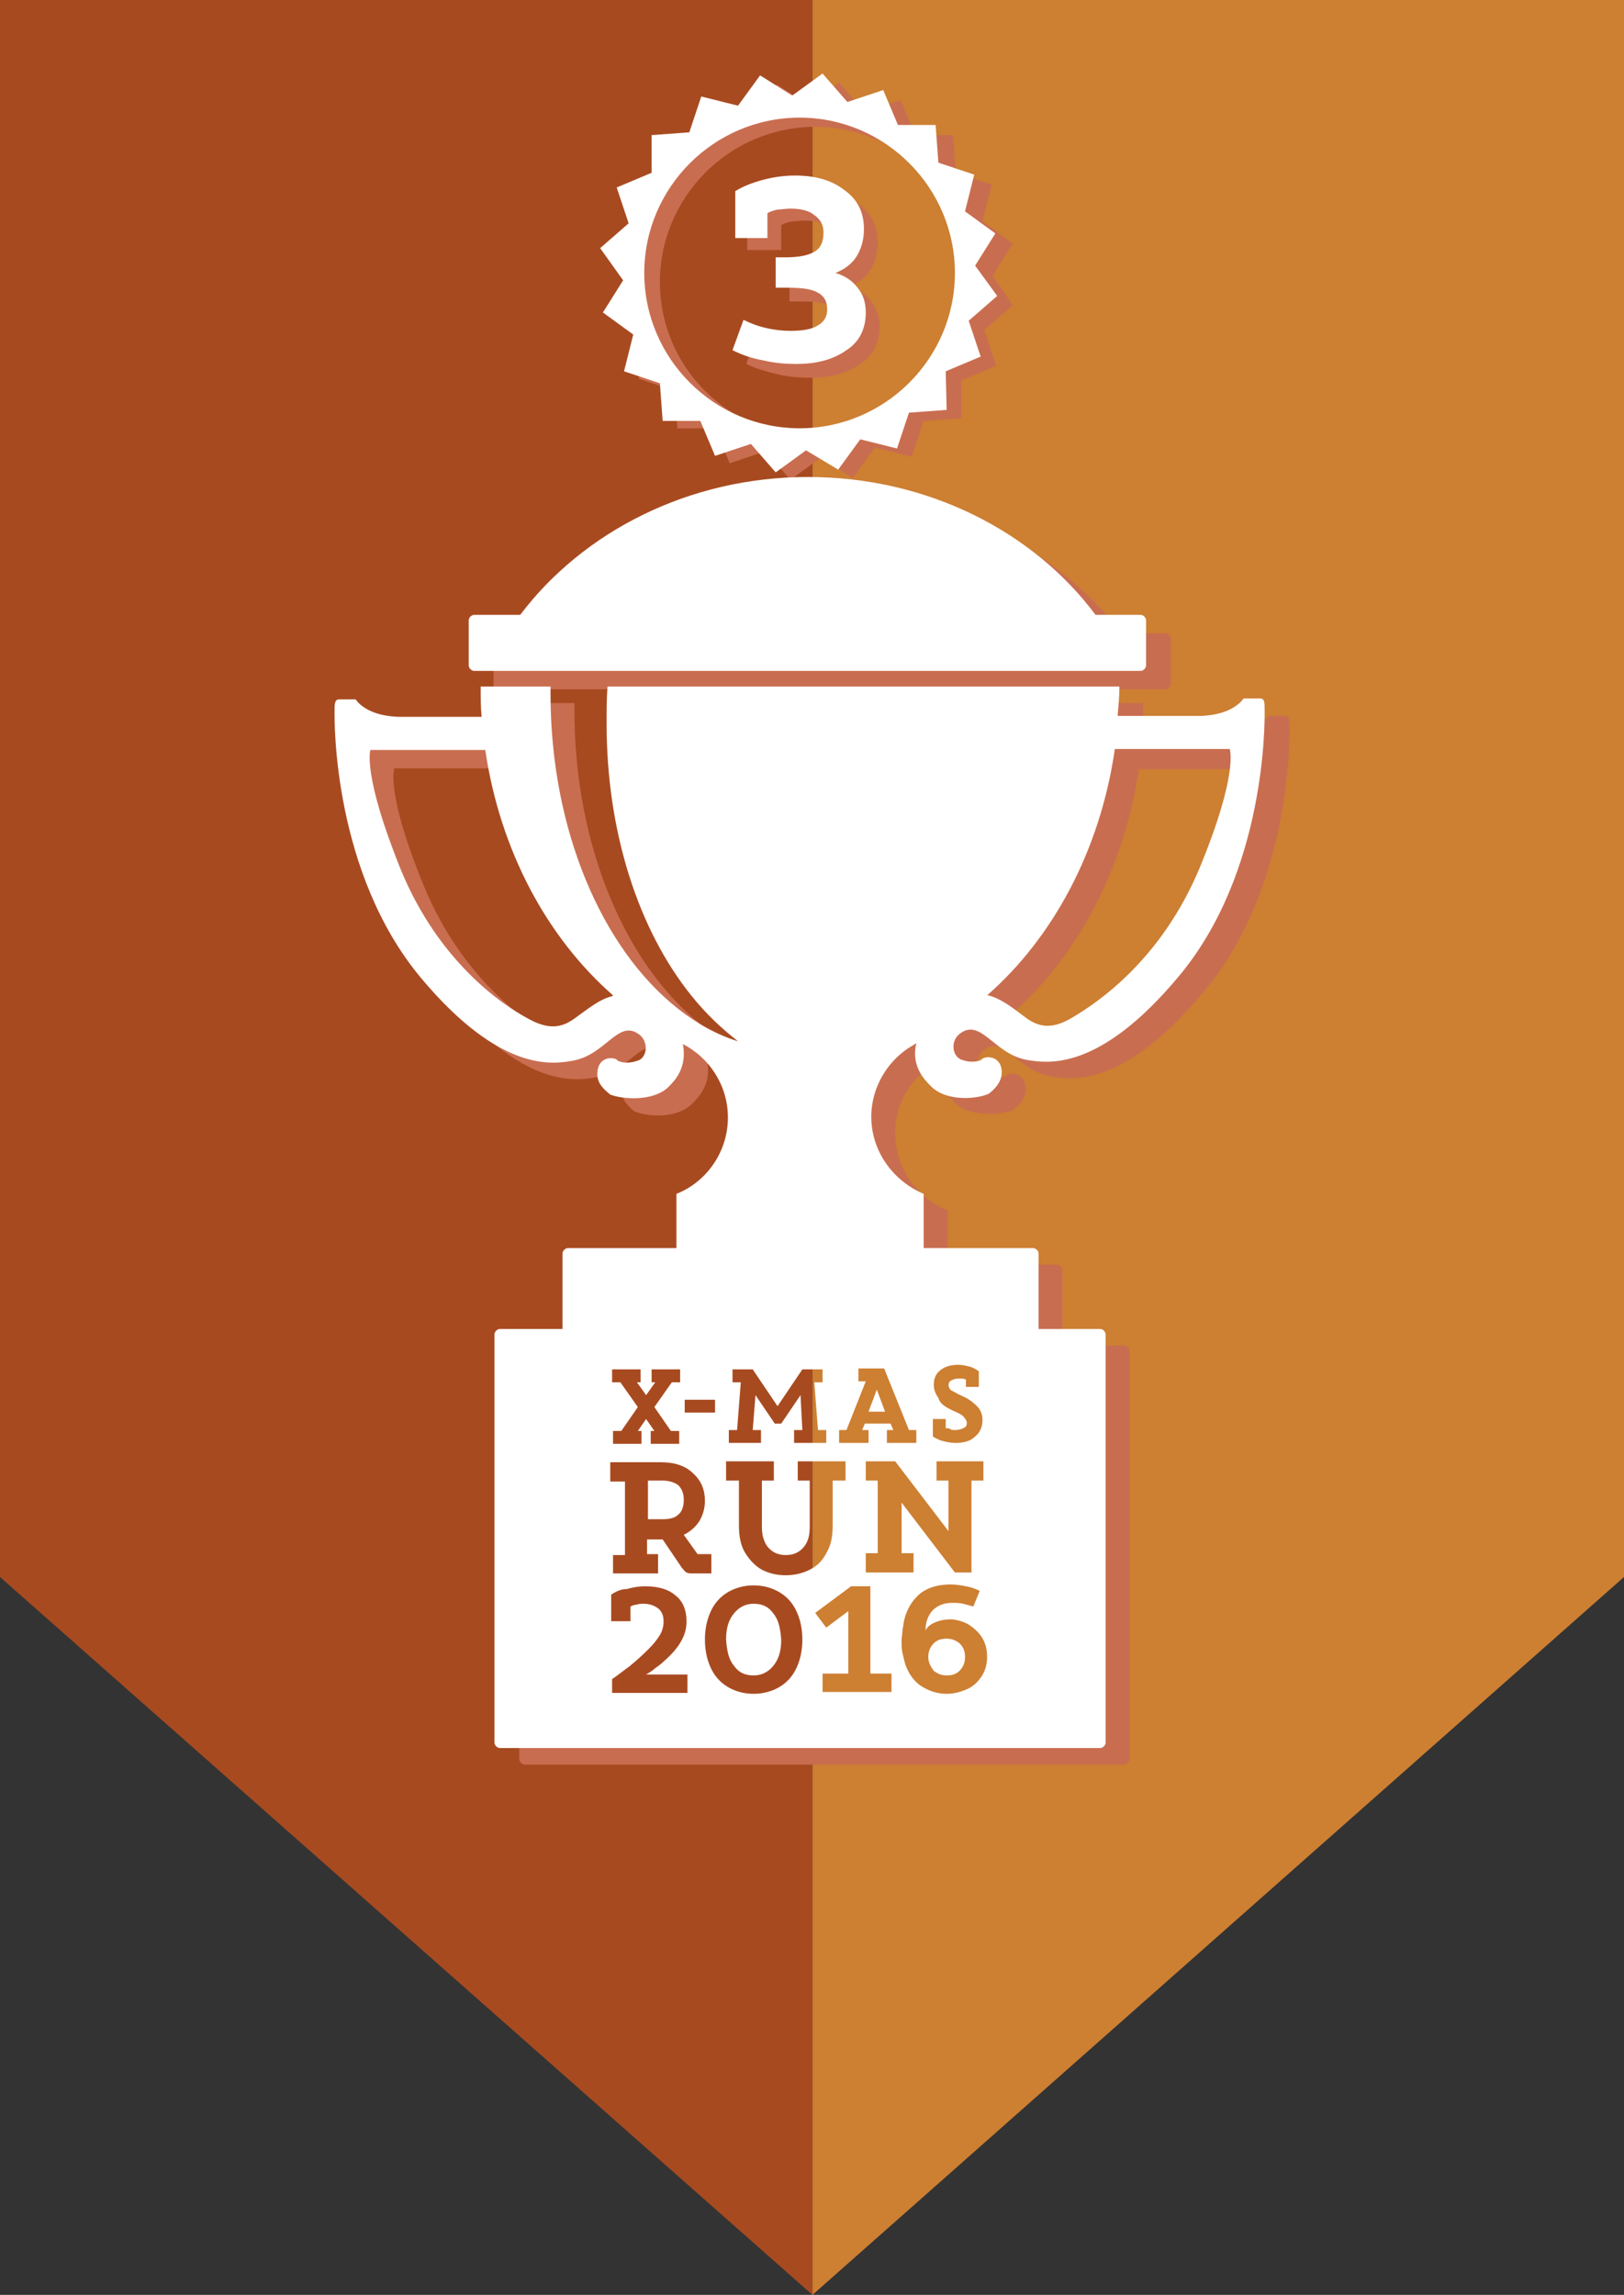 <?xml version="1.0" encoding="utf-8"?>
<!-- Generator: Adobe Illustrator 21.0.0, SVG Export Plug-In . SVG Version: 6.00 Build 0)  -->
<!DOCTYPE svg PUBLIC "-//W3C//DTD SVG 1.1//EN" "http://www.w3.org/Graphics/SVG/1.1/DTD/svg11.dtd">
<svg version="1.1" id="Ebene_1" xmlns="http://www.w3.org/2000/svg" xmlns:xlink="http://www.w3.org/1999/xlink" x="0px" y="0px"
	 viewBox="0 0 176.7 249.7" style="enable-background:new 0 0 176.7 249.7;" xml:space="preserve">
<rect x="0" y="0" width="176.7" height="249.7" fill="#333333" stroke="none"/>
<style type="text/css">
	.st0{fill:#A84A20;}
	.st1{fill:#CD7F32;}
	.st2{fill:#C96D50;}
	.st3{fill:#FFFFFF;}
</style>
<polygon class="st0" points="-0.1,0 -0.1,171.5 88.4,249.7 88.4,0 "/>
<polygon class="st1" points="88.4,0 88.4,249.7 176.8,171.5 176.8,0 "/>
<g>
	<g>
		<path class="st2" d="M69.4,31.3l-2.2,3.5l3.3,2.4l-1,4l3.9,1.3l0.3,4.1l4.1,0l1.6,3.8l3.9-1.3l2.7,3.1l3.3-2.4l3.5,2.2l2.4-3.3
			l4,1l1.3-3.9l4.1-0.3l0-4.1l3.8-1.6l-1.3-3.9l3.1-2.7L108,30l2.2-3.5l-3.3-2.4l1-4l-3.9-1.3l-0.3-4.1l-4.1,0l-1.6-3.8L94,12.1
			l-2.7-3.1L88,11.4l-3.5-2.2l-2.4,3.3l-4-1l-1.3,3.9l-4.1,0.3l0,4.1l-3.8,1.6l1.3,3.9L67,28L69.4,31.3z M88.7,13.8
			c9.3,0,16.9,7.6,16.9,16.9S98,47.5,88.7,47.5S71.8,40,71.8,30.7S79.4,13.8,88.7,13.8z"/>
		<path class="st2" d="M140.3,79.3c0-0.9,0-1.4-0.5-1.4H138c0,0-1.1,1.9-5,1.9h-8.7c0.1-1.1,0.1-2.2,0.1-3.3H68.7
			c-0.1,1.3-0.1,2.7-0.1,4c0,11.9,3.6,22.5,9.2,29.6c1.5,1.9,3.2,3.6,5.1,5c-2.3-0.8-4.5-2-6.6-3.6c-8.2-6.5-13.8-19.4-13.8-34.2
			c0-0.3,0-0.6,0-0.8h-7.6c0,1.1,0,2.2,0.1,3.3h-8.7c-3.9,0-5-1.9-5-1.9h-1.8c-0.5,0-0.5,0.4-0.5,1.4s-0.2,17.5,9.4,28.9
			c8.7,10.4,14.3,9.4,16.6,9c3.5-0.7,4.9-4.6,7.2-2.8c1,0.8,0.8,2.4-0.2,2.8c-1.4,0.5-2.2,0-2.2,0c-0.2-0.4-2.1-0.6-2.2,1.3
			c0,1.2,0.8,1.9,1.4,2.4c1.3,0.6,4.6,0.9,6.3-0.8c0.7-0.7,2.2-2.2,1.6-4.7c2.9,1.5,4.9,4.5,4.9,8c0,3.8-2.3,7-5.6,8.3v5.9H64.5
			c-0.3,0-0.6,0.3-0.6,0.6v8.2h-6.8c-0.3,0-0.6,0.3-0.6,0.6v44.4c0,0.3,0.3,0.6,0.6,0.6h65.2c0.3,0,0.6-0.3,0.6-0.6v-44.4
			c0-0.3-0.3-0.6-0.6-0.6h-6.7v-8.2c0-0.3-0.3-0.6-0.6-0.6h-11.9v-5.9c-3.3-1.3-5.7-4.6-5.7-8.4c0-3.4,1.9-6.3,4.6-7.8l0.3-0.2
			c-0.5,2.6,0.9,4,1.6,4.7c1.7,1.6,5,1.3,6.3,0.8c0.6-0.5,1.5-1.2,1.4-2.4c-0.1-1.9-2-1.7-2.2-1.3c0,0-0.8,0.5-2.2,0
			c-1-0.3-1.2-2-0.2-2.8c2.3-1.8,3.6,2.1,7.2,2.8c2.2,0.4,7.9,1.4,16.6-9C140.5,96.8,140.3,80.3,140.3,79.3z M69.2,110.4
			c-1.3,0.3-2.5,1.2-4.2,2.5c-1.3,0.9-2.7,1.3-5-0.1c-2.7-1.6-9.6-6.2-13.8-16.2c-4.3-10.4-3.3-13-3.3-13h12.5
			c1.6,11,6.7,20.5,13.9,26.7L69.2,110.4z M110.5,145.2V187H65v-41.8H110.5z M133.1,96.6c-4.1,10-11,14.7-13.8,16.2
			c-2.3,1.3-3.7,1-5,0.1c-1.8-1.3-2.9-2.2-4.2-2.5l-0.1,0c7.2-6.3,12.3-15.8,13.9-26.7h12.5C136.4,83.6,137.4,86.2,133.1,96.6z"/>
		<path class="st2" d="M54.2,75h72.6c0.3,0,0.6-0.3,0.6-0.6v-4.9c0-0.3-0.3-0.6-0.6-0.6H122c-6.8-9-18.3-15-31.3-15
			s-24.5,5.9-31.3,15h-5.1c-0.3,0-0.6,0.3-0.6,0.6v4.9C53.6,74.7,53.9,75,54.2,75z"/>
	</g>
	<g>
		<path class="st3" d="M56.6,66.9c6.8-9,18.3-15,31.3-15s24.5,5.9,31.3,15h4.9c0.3,0,0.6,0.3,0.6,0.6v4.9c0,0.3-0.3,0.6-0.6,0.6
			H51.6c-0.3,0-0.6-0.3-0.6-0.6v-4.9c0-0.3,0.3-0.6,0.6-0.6H56.6z M103,44.6l-4.1,0.3l-1.3,3.9l-4-1l-2.4,3.3L87.7,49l-3.3,2.4
			l-2.7-3.1l-3.9,1.3l-1.6-3.8l-4.1,0l-0.3-4.1l-3.9-1.3l1-4l-3.3-2.4l2.2-3.5L65.3,27l3.1-2.7l-1.3-3.9l3.8-1.6l0-4.1l4.1-0.3
			l1.3-3.9l4,1l2.4-3.3l3.5,2.2l3.3-2.4l2.7,3.1l3.9-1.3l1.6,3.8l4.1,0l0.3,4.1l3.9,1.3l-1,4l3.3,2.4l-2.2,3.5l2.4,3.3l-3.1,2.7
			l1.3,3.9l-3.8,1.6L103,44.6z M70.1,29.7c0,9.3,7.6,16.9,16.9,16.9s16.9-7.6,16.9-16.9S96.3,12.8,87,12.8S70.1,20.4,70.1,29.7z
			 M70.5,161.1h1.6c0.7,0,1.3,0.2,1.7,0.5c0.4,0.4,0.6,0.9,0.6,1.6c0,0.7-0.2,1.3-0.6,1.6c-0.4,0.4-1,0.5-1.7,0.5h-1.6V161.1z
			 M101,180.3c0-0.6,0.2-1.1,0.6-1.5c0.4-0.4,0.9-0.5,1.4-0.5c0.6,0,1,0.2,1.4,0.5c0.4,0.4,0.6,0.8,0.6,1.5c0,0.6-0.2,1.1-0.6,1.5
			c-0.4,0.4-0.9,0.5-1.4,0.5c-0.6,0-1-0.2-1.4-0.5C101.3,181.4,101,180.9,101,180.3z M82,182.3c-0.9,0-1.6-0.3-2.1-1
			c-0.6-0.7-0.8-1.6-0.9-2.9c0-1.3,0.3-2.2,0.9-2.9c0.6-0.7,1.3-1,2.1-1c0.9,0,1.6,0.3,2.1,1c0.6,0.7,0.8,1.6,0.9,2.9
			c0,1.3-0.3,2.2-0.9,2.9C83.6,181.9,82.9,182.3,82,182.3z M95.4,151.2l0.9,2.4h-1.8L95.4,151.2z M66.7,108.3
			c-7.2-6.3-12.3-15.8-13.9-26.7H40.3c0,0-0.9,2.6,3.3,13c4.1,10,11,14.7,13.8,16.2c2.3,1.3,3.7,1,5,0.1c1.8-1.3,2.9-2.2,4.2-2.5
			L66.7,108.3z M107.4,108.3l0.1,0c1.3,0.3,2.5,1.2,4.2,2.5c1.3,0.9,2.7,1.3,5-0.1c2.7-1.6,9.6-6.2,13.8-16.2
			c4.3-10.4,3.3-13,3.3-13h-12.5C119.7,92.6,114.5,102.1,107.4,108.3z M121.6,77.9h8.7c3.9,0,5-1.9,5-1.9h1.8c0.5,0,0.5,0.4,0.5,1.4
			s0.2,17.5-9.4,28.9c-8.7,10.4-14.3,9.4-16.6,9c-3.5-0.7-4.9-4.6-7.2-2.8c-1,0.8-0.8,2.4,0.2,2.8c1.4,0.5,2.2,0,2.2,0
			c0.2-0.4,2.1-0.6,2.2,1.3c0,1.2-0.8,1.9-1.4,2.4c-1.3,0.6-4.6,0.9-6.3-0.8c-0.7-0.7-2.2-2.2-1.6-4.7l-0.3,0.2
			c-2.7,1.5-4.6,4.5-4.6,7.8c0,3.8,2.4,7,5.7,8.4v5.9h11.9c0.3,0,0.6,0.3,0.6,0.6v8.2h6.7c0.3,0,0.6,0.3,0.6,0.6v44.4
			c0,0.3-0.3,0.6-0.6,0.6H54.4c-0.3,0-0.6-0.3-0.6-0.6v-44.4c0-0.3,0.3-0.6,0.6-0.6h6.8v-8.2c0-0.3,0.3-0.6,0.6-0.6h11.8v-5.9
			c3.3-1.3,5.6-4.6,5.6-8.3c0-3.5-2-6.5-4.9-8c0.5,2.6-0.9,4-1.6,4.7c-1.7,1.6-5,1.3-6.3,0.8c-0.6-0.5-1.5-1.2-1.4-2.4
			c0.1-1.9,2-1.7,2.2-1.3c0,0,0.8,0.5,2.2,0c1-0.3,1.2-2,0.2-2.8c-2.3-1.8-3.6,2.1-7.2,2.8c-2.2,0.4-7.9,1.4-16.6-9
			c-9.6-11.5-9.4-28-9.4-28.9s0-1.4,0.5-1.4h1.8c0,0,1.1,1.9,5,1.9h8.7c-0.1-1.1-0.1-2.2-0.1-3.3h7.6c0,0.3,0,0.6,0,0.8
			c0,14.8,5.6,27.7,13.8,34.2c2,1.6,4.3,2.9,6.6,3.6c-1.8-1.4-3.5-3-5.1-5c-5.7-7.1-9.2-17.7-9.2-29.6c0-1.4,0-2.7,0.1-4h55.7
			C121.8,75.7,121.7,76.8,121.6,77.9z M107.1,159h-5.2v2.1h1.3v5.5l-5.8-7.6h-3.2v2.1h1.3v7.9h-1.3v2.1h5.2v-2.1h-1.3v-5.5l5.8,7.6
			h1.8v-10h1.3V159z M79.1,161.1h1.3v4.9c0,1.2,0.2,2.2,0.7,3c0.5,0.8,1.1,1.4,1.8,1.8c0.8,0.4,1.6,0.6,2.6,0.6
			c0.9,0,1.8-0.2,2.6-0.6c0.8-0.4,1.4-1,1.8-1.8c0.5-0.8,0.7-1.8,0.7-3v-4.9H92V159h-5.2v2.1h1.3v5.1c0,1.1-0.3,1.8-0.8,2.3
			c-0.5,0.5-1.1,0.7-1.8,0.7c-0.7,0-1.3-0.2-1.8-0.7c-0.5-0.5-0.8-1.3-0.8-2.3v-5.1h1.3V159h-5.2V161.1z M66.6,171.2h5v-2.1h-1.2
			v-1.6h1.7l2.1,3.1c0.2,0.2,0.3,0.4,0.5,0.5c0.2,0.1,0.4,0.1,0.7,0.1h2v-2.1h-1.5l-1.5-2.1c0.8-0.4,1.3-0.9,1.7-1.5
			c0.4-0.7,0.6-1.4,0.6-2.2c0-1.2-0.4-2.2-1.3-3c-0.8-0.8-2-1.2-3.5-1.2h-5.5v2.1H68v8h-1.3V171.2z M106.6,173.1
			c-0.4-0.2-0.9-0.4-1.5-0.5c-0.5-0.1-1.1-0.2-1.6-0.2c-1.4,0-2.5,0.3-3.4,1c-0.8,0.7-1.4,1.6-1.7,2.8c-0.1,0.4-0.1,0.7-0.2,1.1
			c0,0.4-0.1,0.8-0.1,1.2c0,0.5,0,1,0.1,1.4c0.1,0.4,0.2,0.8,0.3,1.2c0.4,1.1,1,1.9,1.8,2.4c0.8,0.5,1.7,0.8,2.7,0.8
			c0.8,0,1.5-0.2,2.2-0.5c0.7-0.3,1.2-0.8,1.6-1.4c0.4-0.6,0.6-1.3,0.6-2.1c0-0.9-0.2-1.6-0.6-2.2c-0.4-0.6-0.9-1-1.5-1.4
			c-0.6-0.3-1.3-0.5-1.9-0.5c-0.6,0-1.1,0.1-1.6,0.3c-0.5,0.2-0.9,0.5-1.1,0.9c0-0.9,0.3-1.7,0.8-2.2c0.5-0.5,1.2-0.8,2.1-0.8
			c0.4,0,0.8,0,1.2,0.1c0.4,0.1,0.7,0.2,1.1,0.3L106.6,173.1z M89.6,184.1H97v-2h-2.3v-9.5h-2.1l-3.9,2.9l1.2,1.6l2.4-1.8v6.8h-2.8
			V184.1z M82,184.3c1.1,0,2.1-0.3,2.9-0.8c0.8-0.5,1.4-1.2,1.8-2.1c0.4-0.9,0.6-1.9,0.6-3c0-1.1-0.2-2.1-0.6-3
			c-0.4-0.9-1-1.6-1.8-2.1s-1.8-0.8-2.9-0.8c-1.1,0-2.1,0.3-2.9,0.8c-0.8,0.5-1.4,1.2-1.8,2.1c-0.4,0.9-0.6,1.9-0.6,3
			c0,1.1,0.2,2.1,0.6,3c0.4,0.9,1,1.6,1.8,2.1C79.9,184,80.9,184.3,82,184.3z M66.5,173.5v2.9h2.1v-1.6c0.2-0.1,0.4-0.2,0.7-0.2
			c0.2-0.1,0.5-0.1,0.7-0.1c0.7,0,1.2,0.2,1.6,0.5c0.4,0.3,0.6,0.8,0.6,1.4c0,0.5-0.1,1-0.4,1.5c-0.3,0.5-0.7,1-1.3,1.6
			c-0.7,0.7-1.4,1.3-2,1.8c-0.7,0.5-1.3,1-1.9,1.4v1.5h8.2v-2h-4.5c0.3-0.2,0.7-0.4,1-0.7c0.3-0.2,0.7-0.5,1-0.8
			c0.8-0.7,1.4-1.4,1.8-2.1c0.4-0.7,0.6-1.4,0.6-2.2c0-1.2-0.4-2.2-1.2-2.8c-0.8-0.7-1.9-1-3.3-1c-0.7,0-1.3,0.1-2,0.3
			C67.5,172.9,67,173.2,66.5,173.5z M103.7,153.5c0.5,0.2,0.9,0.4,1.1,0.6c0.2,0.2,0.4,0.5,0.4,0.7c0,0.3-0.1,0.5-0.4,0.6
			c-0.2,0.1-0.5,0.2-0.9,0.2c-0.2,0-0.4,0-0.5-0.1s-0.3-0.1-0.5-0.1v-1h-1.4v1.9c0.3,0.2,0.7,0.4,1.1,0.5c0.4,0.1,0.9,0.2,1.3,0.2
			c1,0,1.7-0.2,2.2-0.7c0.5-0.4,0.8-1,0.8-1.8c0-0.6-0.2-1.1-0.6-1.5c-0.4-0.4-0.9-0.8-1.6-1.1c-0.5-0.2-0.9-0.5-1.2-0.6
			c-0.2-0.2-0.3-0.4-0.3-0.6c0-0.2,0.1-0.4,0.3-0.5c0.2-0.1,0.4-0.2,0.8-0.2c0.1,0,0.3,0,0.4,0c0.2,0,0.3,0.1,0.4,0.1v0.8h1.4v-1.7
			c-0.3-0.2-0.6-0.4-1-0.5c-0.4-0.1-0.8-0.2-1.2-0.2c-0.9,0-1.5,0.2-2,0.6c-0.5,0.4-0.7,0.9-0.7,1.6c0,0.5,0.2,1,0.5,1.4
			C102.3,152.8,102.9,153.1,103.7,153.5z M93.3,150.3h0.9l-2.1,5.3h-0.8v1.4h3.2v-1.4h-0.7l0.3-0.7h2.8l0.3,0.7h-0.7v1.4h3.2v-1.4
			h-0.8l-2.7-6.7h-2.8V150.3z M89.9,155.6H89l-0.4-5.2h0.9V149h-2.2l-2.7,4l-2.7-4h-2.2v1.4h0.9l-0.4,5.2h-0.9v1.4h3.5v-1.4h-0.9
			l0.3-3.8l2.1,3.1H85l2.1-3.1l0.2,3.8h-0.9v1.4h3.5V155.6z M77.8,153.7v-1.4h-3.3v1.4H77.8z M74,149h-3.1v1.4h0.4l-1,1.4l-1-1.4
			h0.4V149h-3.1v1.4h0.9l1.9,2.7l-1.8,2.6h-0.9v1.4h3.1v-1.4h-0.4l0.9-1.3l0.9,1.3h-0.4v1.4h3.1v-1.4H73l-1.8-2.6l1.9-2.7H74V149z"
			/>
	</g>
</g>
<path class="st2" d="M81.5,22.3c0.8-0.5,1.8-0.9,2.9-1.2c1.1-0.3,2.3-0.5,3.6-0.5c2.2,0,4,0.5,5.4,1.6c1.4,1,2.1,2.4,2.1,4.2
	c0,1.2-0.3,2.2-0.8,3c-0.5,0.8-1.3,1.4-2.3,1.8c1,0.3,1.8,0.8,2.4,1.6s0.9,1.6,0.9,2.7c0,1.8-0.7,3.2-2.1,4.1
	c-1.4,1-3.2,1.5-5.4,1.5c-1.3,0-2.5-0.1-3.7-0.4s-2.3-0.6-3.3-1.1l1.2-3.3c0.8,0.4,1.6,0.7,2.5,0.9c0.9,0.2,1.7,0.3,2.6,0.3
	c1.4,0,2.4-0.2,3-0.6c0.7-0.4,1-1,1-1.7c0-0.9-0.3-1.5-1.1-1.9c-0.7-0.4-1.9-0.5-3.5-0.5h-1v-3.5h1c1.5,0,2.5-0.2,3.2-0.6
	c0.7-0.4,1-1.1,1-2.1c0-0.8-0.3-1.4-1-1.9c-0.6-0.5-1.5-0.7-2.6-0.7c-0.5,0-1,0.1-1.4,0.1c-0.4,0.1-0.8,0.2-1.1,0.4v2.7h-3.7V22.3z"
	/>
<path class="st3" d="M80,20.8c0.8-0.5,1.8-0.9,2.9-1.2c1.1-0.3,2.3-0.5,3.6-0.5c2.2,0,4,0.5,5.4,1.6c1.4,1,2.1,2.4,2.1,4.2
	c0,1.2-0.3,2.2-0.8,3c-0.5,0.8-1.3,1.4-2.3,1.8c1,0.3,1.8,0.8,2.4,1.6c0.6,0.7,0.9,1.6,0.9,2.7c0,1.8-0.7,3.2-2.1,4.1
	c-1.4,1-3.2,1.5-5.4,1.5c-1.3,0-2.5-0.1-3.7-0.4c-1.2-0.2-2.3-0.6-3.3-1.1l1.2-3.3c0.8,0.4,1.6,0.7,2.5,0.9c0.9,0.2,1.7,0.3,2.6,0.3
	c1.4,0,2.4-0.2,3-0.6c0.7-0.4,1-1,1-1.7c0-0.9-0.3-1.5-1.1-1.9c-0.7-0.4-1.9-0.5-3.5-0.5h-1V28h1c1.5,0,2.5-0.2,3.2-0.6
	c0.7-0.4,1-1.1,1-2.1c0-0.8-0.3-1.4-1-1.9c-0.6-0.5-1.5-0.7-2.6-0.7c-0.5,0-1,0.1-1.4,0.1c-0.4,0.1-0.8,0.2-1.1,0.4v2.7H80V20.8z"/>
</svg>

